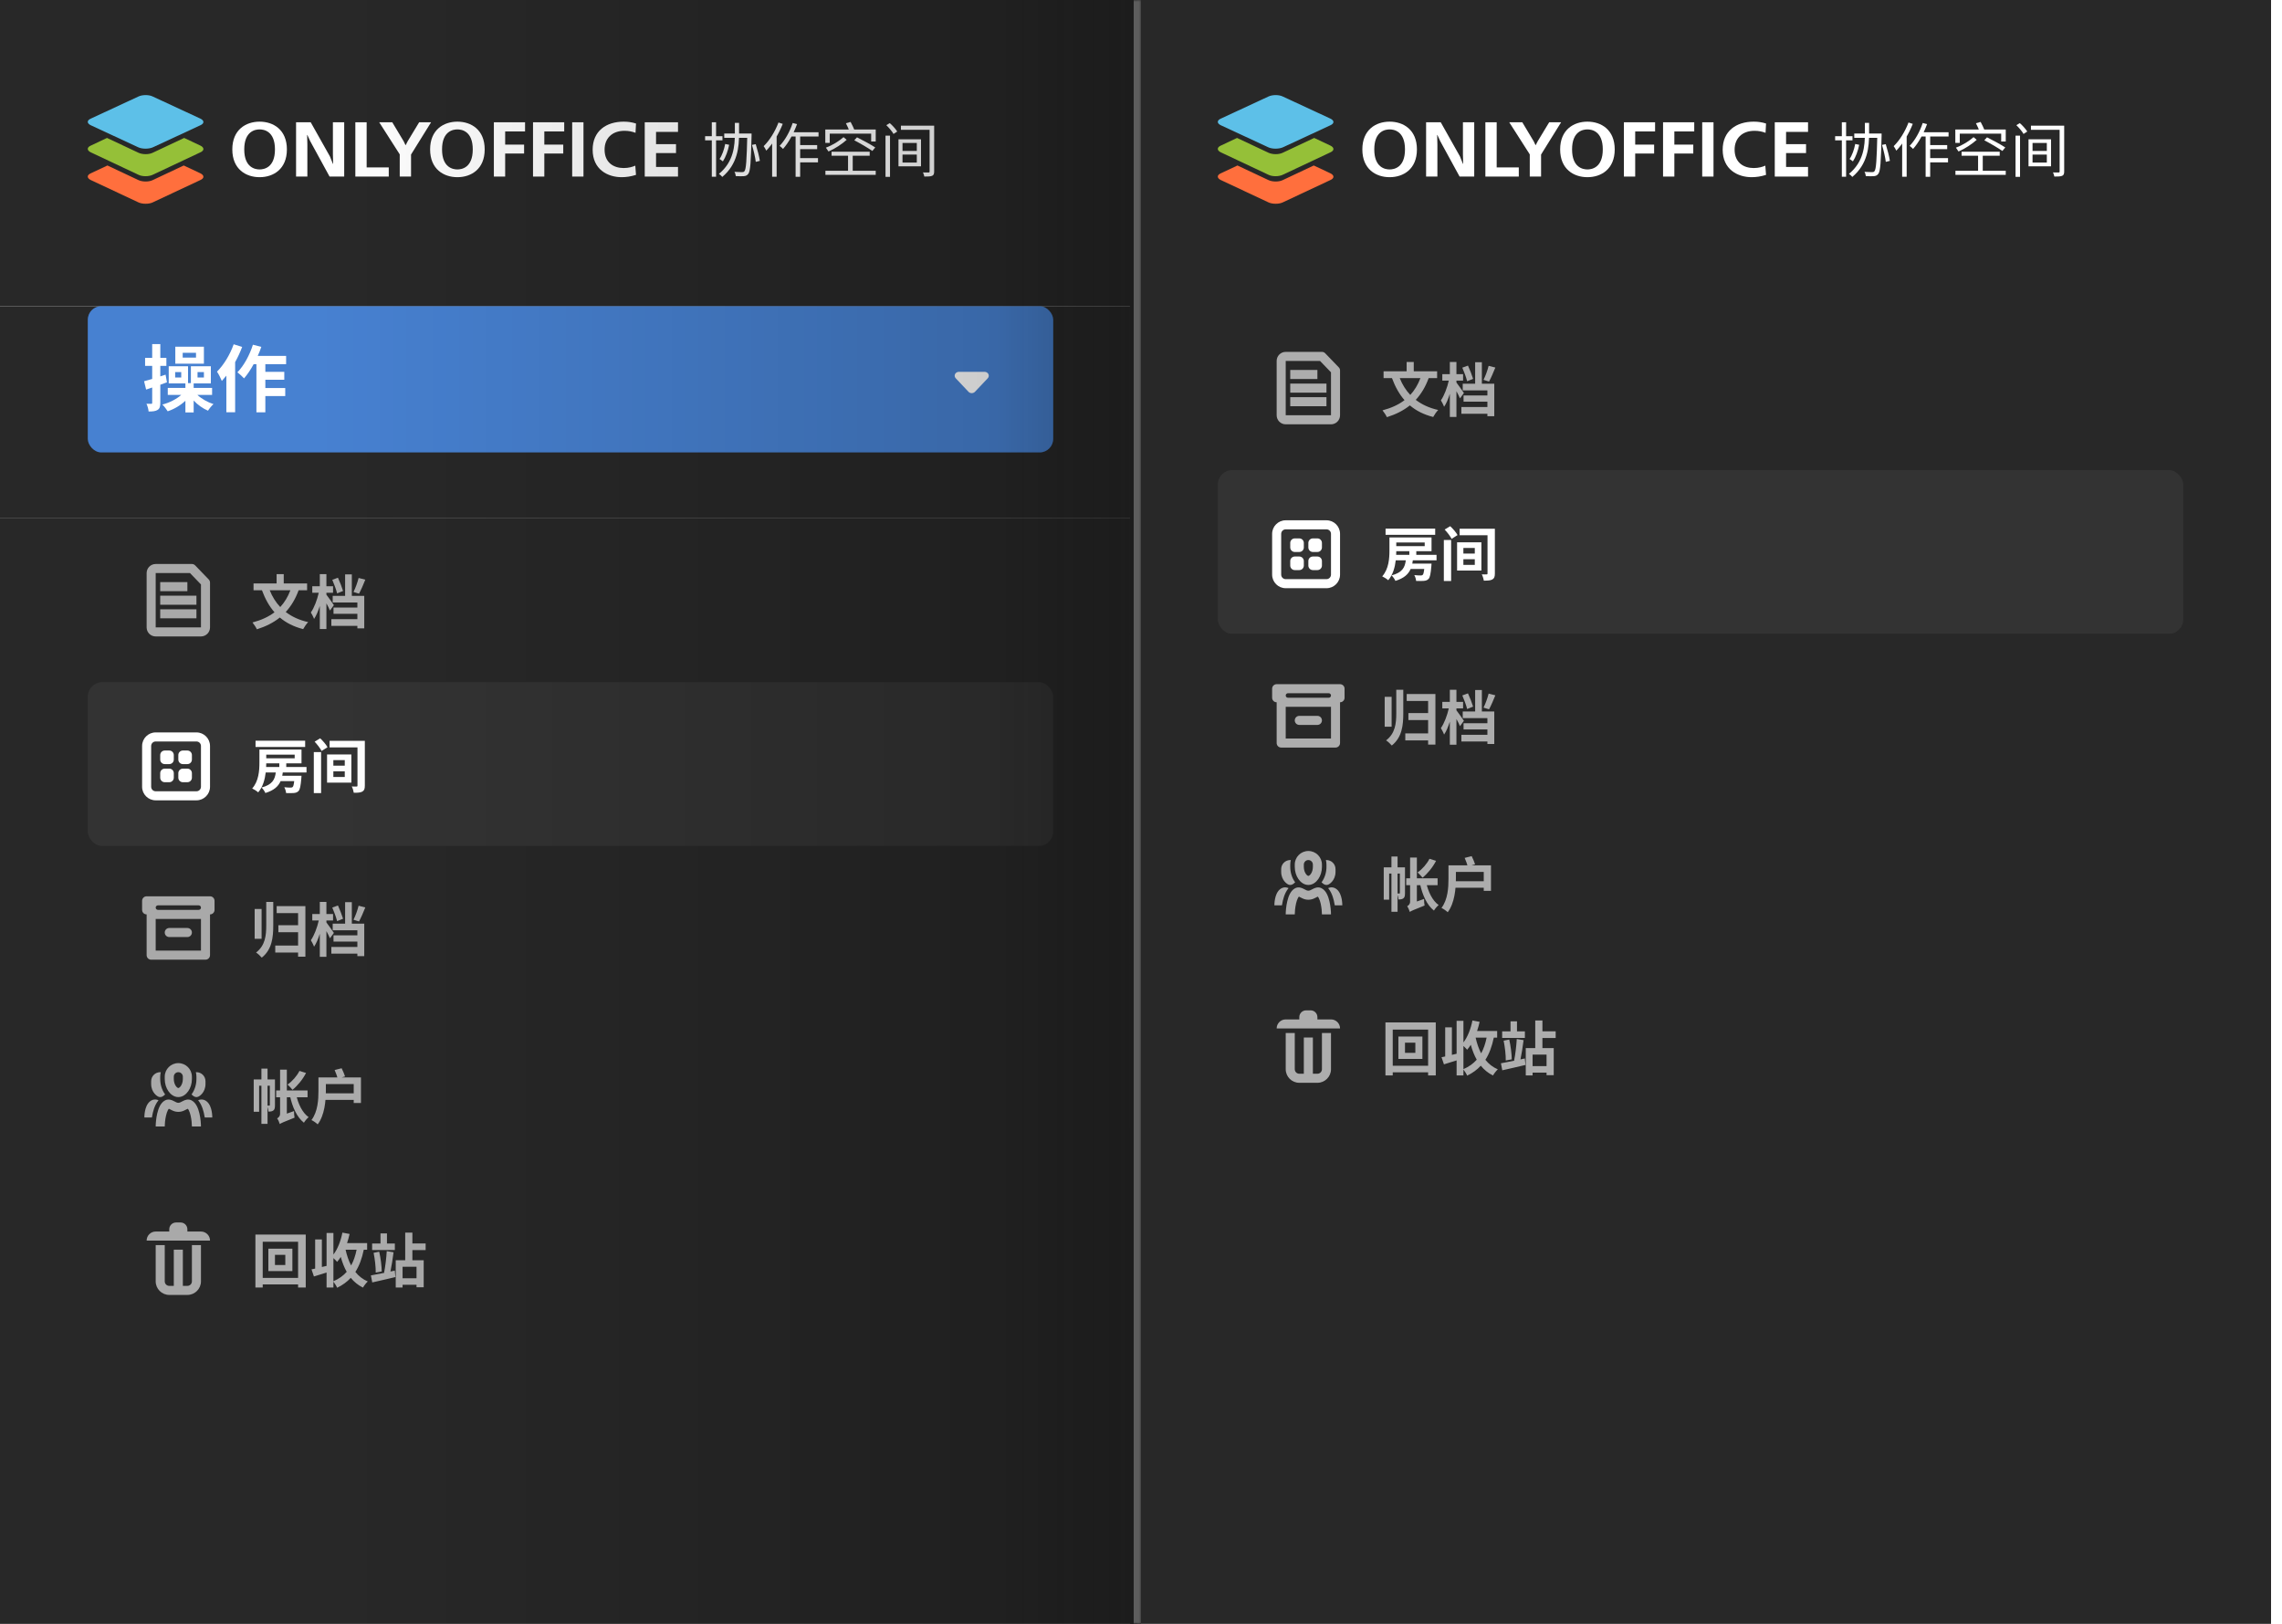<svg width="624" height="444" viewBox="0 0 624 444" fill="none" xmlns="http://www.w3.org/2000/svg">
<g clip-path="url(#clip0_182_15865)">
<rect width="624" height="444" fill="white"/>
<rect width="312" height="83.71" fill="#282828"/>
<path fill-rule="evenodd" clip-rule="evenodd" d="M37.878 55.346L24.833 49.229C23.722 48.695 23.722 47.87 24.833 47.385L29.375 45.249L37.829 49.229C38.941 49.763 40.728 49.763 41.791 49.229L50.246 45.249L54.787 47.385C55.898 47.919 55.898 48.744 54.787 49.229L41.743 55.346C40.728 55.831 38.941 55.831 37.878 55.346Z" fill="#FF6F3D"/>
<path fill-rule="evenodd" clip-rule="evenodd" d="M37.835 47.777L24.831 41.653C23.723 41.119 23.723 40.292 24.831 39.806L29.262 37.717L37.835 41.751C38.943 42.285 40.725 42.285 41.785 41.751L50.358 37.717L54.79 39.806C55.897 40.341 55.897 41.167 54.79 41.653L41.785 47.777C40.677 48.312 38.895 48.312 37.835 47.777Z" fill="#95C038"/>
<path fill-rule="evenodd" clip-rule="evenodd" d="M37.835 40.286L24.831 34.251C23.723 33.724 23.723 32.91 24.831 32.431L37.835 26.395C38.943 25.868 40.725 25.868 41.785 26.395L54.79 32.431C55.897 32.958 55.897 33.772 54.79 34.251L41.785 40.286C40.677 40.766 38.895 40.766 37.835 40.286Z" fill="#5DC0E8"/>
<path d="M70.987 33.263C67.224 33.263 63.525 35.468 63.525 40.855C63.525 46.242 67.224 48.447 70.987 48.447C74.751 48.447 78.449 46.242 78.449 40.855C78.449 35.468 74.751 33.263 70.987 33.263ZM70.987 35.383C72.14 35.383 75.186 35.829 75.186 40.855C75.186 45.881 72.14 46.327 70.987 46.327C69.834 46.327 66.788 45.881 66.788 40.855C66.788 35.829 69.834 35.383 70.987 35.383Z" fill="white"/>
<path d="M80.958 33.432V48.278H84.047V39.54L83.982 36.91H84.047L84.809 38.565L90.117 48.278H94.12V33.432H91.031V42.17L91.096 44.8H91.031L90.226 42.785L84.961 33.432H80.958Z" fill="white"/>
<path d="M97.168 33.432V48.278H106.304V45.775H100.257V33.432H97.168Z" fill="white"/>
<path d="M103.694 33.432L109.307 42.212V48.278H112.396V42.255L117.878 33.432H114.615L111.46 38.649L110.938 39.667H110.873L110.394 38.649L107.262 33.432H103.694Z" fill="white"/>
<path d="M125.075 33.263C121.311 33.263 117.613 35.468 117.613 40.855C117.613 46.242 121.311 48.447 125.075 48.447C128.838 48.447 132.536 46.242 132.536 40.855C132.536 35.468 128.838 33.263 125.075 33.263ZM125.075 35.383C126.228 35.383 129.273 35.829 129.273 40.855C129.273 45.881 126.228 46.327 125.075 46.327C123.922 46.327 120.876 45.881 120.876 40.855C120.876 35.829 123.922 35.383 125.075 35.383Z" fill="white"/>
<path d="M135.046 33.432V48.278H138.135V41.979H143.313V39.54H138.135V35.935H143.574V33.432H135.046Z" fill="white"/>
<path d="M145.753 33.432V48.278H148.842V41.979H154.02V39.54H148.842V35.935H154.281V33.432H145.753Z" fill="white"/>
<path d="M156.46 48.278H159.549V33.432H156.46V48.278Z" fill="white"/>
<path d="M173.716 45.288C172.955 45.627 171.889 45.945 170.54 45.945C167.799 45.945 165.319 44.482 165.319 40.897C165.319 37.865 167.342 35.765 170.758 35.765C171.911 35.765 172.89 35.977 173.782 36.316L173.912 33.771C172.759 33.411 171.737 33.263 170.54 33.263C165.754 33.263 162.056 35.829 162.056 40.94C162.056 46.348 166.189 48.447 169.975 48.447C171.193 48.447 172.563 48.257 173.912 47.811L173.716 45.288Z" fill="white"/>
<path d="M176.302 33.432V48.278H185.396V45.648H179.392V41.852H184.852V39.413H179.392V36.062H185.396V33.432H176.302Z" fill="white"/>
<path d="M192.807 37.241H197.555V38.376H192.807V37.241ZM194.638 33.433H195.805V48.326H194.638V33.433ZM198.041 36.512H204.815V37.695H198.041V36.512ZM204.345 36.512H205.512C205.512 36.512 205.512 36.966 205.512 37.128C205.333 44.372 205.188 46.786 204.62 47.516C204.296 47.969 203.956 48.099 203.437 48.164C202.935 48.212 202.06 48.196 201.201 48.148C201.169 47.807 201.039 47.305 200.828 46.981C201.752 47.045 202.611 47.062 202.951 47.062C203.243 47.062 203.405 47.013 203.567 46.802C204.021 46.284 204.183 43.772 204.345 36.804V36.512ZM198.3 39.364L199.386 39.591C199.046 41.293 198.414 42.994 197.668 44.129C197.474 43.95 197.02 43.642 196.745 43.48C197.474 42.443 197.992 40.92 198.3 39.364ZM205.625 39.623L206.646 39.413C207.116 40.904 207.618 42.848 207.78 43.983L206.662 44.258C206.533 43.108 206.079 41.13 205.625 39.623ZM200.942 33.595H202.092V36.496C202.092 40.093 201.752 44.825 197.506 48.374C197.312 48.099 196.874 47.726 196.583 47.548C200.65 44.21 200.942 39.818 200.942 36.496V33.595Z" fill="white"/>
<path d="M216.142 36.155H223.824V37.322H215.575L216.142 36.155ZM218.168 39.672H223.451V40.79H218.168V39.672ZM218.152 43.237H223.678V44.388H218.152V43.237ZM217.552 36.528H218.8V48.342H217.552V36.528ZM216.758 33.627L217.941 33.935C217.018 36.512 215.608 39.056 214.117 40.725C213.939 40.515 213.452 40.077 213.177 39.883C214.652 38.376 215.964 36.01 216.758 33.627ZM212.869 33.498L214.036 33.87C212.966 36.609 211.297 39.38 209.531 41.195C209.417 40.904 209.045 40.255 208.818 39.964C210.438 38.392 211.945 35.961 212.869 33.498ZM211.135 37.679L212.334 36.463L212.367 36.48V48.326H211.135V37.679Z" fill="white"/>
<path d="M231.894 42.2H233.174V47.24H231.894V42.2ZM225.671 35.41H239.462V38.684H238.214V36.544H226.887V39.072H225.671V35.41ZM227.389 41.487H237.809V42.589H227.389V41.487ZM225.704 46.689H239.462V47.807H225.704V46.689ZM233.596 38.359L234.341 37.549C235.962 38.343 238.182 39.559 239.333 40.32L238.538 41.276C237.436 40.498 235.233 39.202 233.596 38.359ZM230.663 37.501L231.521 38.23C230.225 39.38 228.426 40.612 226.546 41.422L225.833 40.369C227.746 39.672 229.415 38.57 230.663 37.501ZM231.311 33.692L232.591 33.336C232.98 34.065 233.466 35.053 233.693 35.669L232.364 36.107C232.153 35.491 231.716 34.454 231.311 33.692Z" fill="white"/>
<path d="M242.136 37.095H243.368V48.358H242.136V37.095ZM242.363 34.227L243.303 33.66C244.064 34.324 244.94 35.297 245.345 35.961L244.324 36.625C243.967 35.961 243.108 34.956 242.363 34.227ZM246.349 34.357H254.89V35.491H246.349V34.357ZM254.193 34.357H255.441V46.867C255.441 47.548 255.311 47.872 254.89 48.066C254.452 48.261 253.755 48.277 252.751 48.277C252.702 47.969 252.54 47.467 252.378 47.143C253.059 47.175 253.723 47.159 253.917 47.159C254.144 47.159 254.193 47.078 254.193 46.867V34.357ZM246.787 42.265V44.453H250.693V42.265H246.787ZM246.787 39.089V41.26H250.693V39.089H246.787ZM245.685 38.084H251.843V45.474H245.685V38.084Z" fill="white"/>
<rect width="312" height="58" transform="translate(0 83.71)" fill="#282828"/>
<rect x="24" y="83.71" width="264" height="40" rx="3.714" fill="#4781D1"/>
<path d="M53.597 97.776V96.456H49.957V97.776H53.597ZM55.757 94.796V99.436H47.937V94.796H55.757ZM45.657 104.536L43.837 105.196V110.096C43.837 111.136 43.677 111.716 43.097 112.076C42.537 112.436 41.777 112.516 40.637 112.516C40.597 111.916 40.337 110.996 40.057 110.396C40.617 110.416 41.157 110.416 41.337 110.416C41.557 110.416 41.617 110.336 41.617 110.116V105.956C41.037 106.156 40.477 106.336 39.957 106.516L39.397 104.236C40.037 104.076 40.777 103.856 41.617 103.616V100.036H39.677V97.836H41.617V94.076H43.837V97.836H45.497V100.036H43.837V102.916L45.277 102.436L45.657 104.536ZM49.557 103.216V101.736H47.897V103.216H49.557ZM54.017 101.736V103.216H55.757V101.736H54.017ZM57.997 107.976H53.977C55.097 109.036 56.757 109.976 58.377 110.496C57.897 110.896 57.217 111.736 56.877 112.296C55.477 111.696 54.057 110.696 52.957 109.516V112.776H50.697V109.576C49.337 110.856 47.637 111.856 45.857 112.456C45.517 111.916 44.877 111.056 44.397 110.616C46.337 110.116 48.257 109.136 49.557 107.976H45.877V106.056H50.697V104.836H46.137V100.136H51.417V104.756H52.197V100.136H57.657V104.836H52.957V106.056H57.997V107.976ZM63.897 94.136L66.217 94.856C65.697 96.256 65.037 97.676 64.297 99.016V112.716H61.897V102.716C61.477 103.216 61.057 103.716 60.657 104.156C60.437 103.576 59.757 102.216 59.337 101.616C61.157 99.816 62.897 96.976 63.897 94.136ZM78.237 99.576H72.557V101.676H77.737V103.836H72.557V106.096H77.997V108.296H72.557V112.736H70.117V99.576H69.357C68.557 101.056 67.637 102.416 66.737 103.456C66.357 103.016 65.417 102.176 64.917 101.796C66.677 99.996 68.257 97.116 69.157 94.256L71.457 94.836C71.177 95.676 70.857 96.496 70.477 97.316H78.237V99.576Z" fill="white"/>
<path d="M266.594 107.128C266.13 107.618 265.298 107.618 264.834 107.128L261.334 103.426C260.681 102.736 261.217 101.662 262.214 101.662L269.215 101.662C270.212 101.662 270.747 102.736 270.095 103.426L266.594 107.128Z" fill="white"/>
<rect width="312" height="312.433" transform="translate(0 141.71)" fill="#282828"/>
<g clip-path="url(#clip1_182_15865)">
<rect width="312" height="44.809" transform="translate(0 141.71)" fill="#282828"/>
<g clip-path="url(#clip2_182_15865)">
<path fill-rule="evenodd" clip-rule="evenodd" d="M42.571 154.21C41.203 154.21 40.095 155.319 40.095 156.686V171.543C40.095 172.911 41.203 174.019 42.571 174.019H54.952C56.319 174.019 57.428 172.911 57.428 171.543V159.3C57.428 158.979 57.304 158.671 57.081 158.441L53.367 154.589C53.134 154.347 52.812 154.21 52.476 154.21H42.571ZM42.571 156.686L51.95 156.686L54.952 159.8V171.543H42.571V156.686ZM43.809 161.639H51.238V159.162H43.809V161.639ZM43.809 165.353H53.714V162.877H43.809V165.353ZM43.809 169.067H53.714V166.591H43.809V169.067Z" fill="#A9A9A9"/>
</g>
<path d="M79.403 161.392H73.754C74.446 163.13 75.396 164.676 76.635 165.979C77.794 164.724 78.711 163.211 79.403 161.392ZM83.974 161.392H81.657C80.788 163.774 79.613 165.722 78.132 167.331C79.79 168.603 81.818 169.552 84.264 170.1C83.797 170.566 83.186 171.468 82.896 172.015C80.305 171.355 78.212 170.277 76.522 168.844C74.768 170.245 72.692 171.291 70.245 172.063C70.02 171.564 69.424 170.663 69.038 170.196C71.42 169.569 73.432 168.651 75.058 167.412C73.609 165.754 72.499 163.742 71.629 161.392H69.328V159.525H75.637V156.982H77.585V159.525H83.974V161.392ZM98.058 158.028L99.893 158.495C99.345 159.863 98.702 161.36 98.17 162.326L96.657 161.859C97.172 160.861 97.768 159.235 98.058 158.028ZM93.809 161.585L92.183 162.245C91.942 161.247 91.362 159.686 90.863 158.527L92.408 157.964C92.939 159.123 93.519 160.604 93.809 161.585ZM91.298 165.464L90.219 166.929C90.026 166.414 89.64 165.674 89.254 164.965V171.999H87.451V165.69C87 167.074 86.485 168.361 85.874 169.231C85.697 168.683 85.278 167.927 85.004 167.46C85.906 166.189 86.743 163.967 87.161 162.068H85.391V160.298H87.451V156.982H89.254V160.298H91.072V162.068H89.254V162.599C89.737 163.195 91.008 165.03 91.298 165.464ZM96.207 157.046V162.921H99.603V171.806H97.72V171.13H90.606V169.295H97.72V167.83H91.201V166.124H97.72V164.74H90.976V162.921H94.372V157.046H96.207Z" fill="#ADADAD"/>
</g>
<g clip-path="url(#clip3_182_15865)">
<rect width="312" height="44.809" transform="translate(0 186.52)" fill="#282828"/>
<rect x="24" y="186.52" width="264" height="44.809" rx="4" fill="#333333"/>
<g clip-path="url(#clip4_182_15865)">
<path fill-rule="evenodd" clip-rule="evenodd" d="M38.857 203.972C38.857 201.921 40.52 200.258 42.571 200.258H53.714C55.765 200.258 57.428 201.921 57.428 203.972V215.115C57.428 217.166 55.765 218.829 53.714 218.829H42.571C40.52 218.829 38.857 217.166 38.857 215.115V203.972ZM42.571 202.734C41.887 202.734 41.333 203.288 41.333 203.972V215.115C41.333 215.798 41.887 216.353 42.571 216.353H53.714C54.398 216.353 54.952 215.798 54.952 215.115V203.972C54.952 203.288 54.398 202.734 53.714 202.734H42.571ZM43.809 206.448C43.809 205.764 44.364 205.21 45.047 205.21H46.285C46.969 205.21 47.524 205.764 47.524 206.448V207.686C47.524 208.37 46.969 208.924 46.285 208.924H45.047C44.364 208.924 43.809 208.37 43.809 207.686V206.448ZM45.047 210.162C44.364 210.162 43.809 210.717 43.809 211.4V212.639C43.809 213.322 44.364 213.877 45.047 213.877H46.285C46.969 213.877 47.524 213.322 47.524 212.639V211.4C47.524 210.717 46.969 210.162 46.285 210.162H45.047ZM48.762 206.448C48.762 205.764 49.316 205.21 50 205.21H51.238C51.922 205.21 52.476 205.764 52.476 206.448V207.686C52.476 208.37 51.922 208.924 51.238 208.924H50C49.316 208.924 48.762 208.37 48.762 207.686V206.448ZM50 210.162C49.316 210.162 48.762 210.717 48.762 211.4V212.639C48.762 213.322 49.316 213.877 50 213.877H51.238C51.922 213.877 52.476 213.322 52.476 212.639V211.4C52.476 210.717 51.922 210.162 51.238 210.162H50Z" fill="white"/>
</g>
<path d="M83.443 202.532V204.238H69.875V202.532H83.443ZM76.377 208.713H72.804C72.804 209.035 72.788 209.373 72.772 209.711H76.377V208.713ZM80.578 206.331H72.804V207.328H80.578V206.331ZM83.814 211.207H77.327C77.295 211.513 77.247 211.819 77.182 212.109H82.445C82.445 212.109 82.429 212.559 82.397 212.785C82.22 214.893 82.027 215.891 81.624 216.293C81.27 216.664 80.852 216.776 80.353 216.825C79.902 216.857 79.082 216.873 78.228 216.841C78.196 216.358 78.003 215.698 77.73 215.247C78.454 215.328 79.162 215.344 79.468 215.344C79.725 215.344 79.886 215.312 80.031 215.183C80.208 215.022 80.337 214.555 80.45 213.573H76.732C76.104 215.006 74.929 216.1 72.563 216.825C72.386 216.374 71.903 215.682 71.517 215.328C74.478 214.539 75.154 213.155 75.412 211.207H72.659C72.434 213.139 71.871 215.183 70.599 216.648C70.245 216.31 69.424 215.795 68.958 215.585C70.76 213.573 70.937 210.66 70.937 208.519V204.946H82.445V208.713H78.277V209.711H83.814V211.207ZM85.809 205.638H87.805V216.857H85.809V205.638ZM86.035 202.79L87.548 201.872C88.304 202.564 89.173 203.578 89.559 204.303L87.934 205.333C87.596 204.641 86.759 203.562 86.035 202.79ZM90.123 202.564H98.83V204.351H90.123V202.564ZM97.752 202.564H99.764V214.797C99.764 215.698 99.603 216.133 99.072 216.438C98.525 216.744 97.752 216.76 96.738 216.76C96.674 216.277 96.432 215.505 96.191 215.038C96.706 215.07 97.301 215.054 97.494 215.054C97.704 215.054 97.752 214.974 97.752 214.781V202.564ZM91.153 210.902V212.447H94.275V210.902H91.153ZM91.153 207.827V209.356H94.275V207.827H91.153ZM89.431 206.282H96.078V213.992H89.431V206.282Z" fill="white"/>
</g>
<g clip-path="url(#clip5_182_15865)">
<rect width="312" height="44.809" transform="translate(0 231.329)" fill="#282828"/>
<g clip-path="url(#clip6_182_15865)">
<path fill-rule="evenodd" clip-rule="evenodd" d="M40.095 250.019C39.411 250.019 38.857 249.465 38.857 248.781V246.305C38.857 245.621 39.411 245.067 40.095 245.067H57.428C58.112 245.067 58.666 245.621 58.666 246.305V248.781C58.666 249.465 58.112 250.019 57.428 250.019V261.162C57.428 261.846 56.874 262.4 56.19 262.4H41.333C40.649 262.4 40.095 261.846 40.095 261.162V250.019ZM42.571 251.257V259.924H54.952V251.257H42.571ZM45.047 254.972C45.047 254.288 45.602 253.734 46.285 253.734H51.238C51.922 253.734 52.476 254.288 52.476 254.972C52.476 255.656 51.922 256.21 51.238 256.21H46.285C45.602 256.21 45.047 255.656 45.047 254.972ZM43.19 247.543C42.848 247.543 42.571 247.82 42.571 248.162C42.571 248.504 42.848 248.781 43.19 248.781H54.333C54.675 248.781 54.952 248.504 54.952 248.162C54.952 247.82 54.675 247.543 54.333 247.543H43.19Z" fill="#A9A9A9"/>
</g>
<path d="M69.634 248.533H71.533V256.693H69.634V248.533ZM72.804 246.601H74.72V253.007C74.72 256.323 74.382 259.606 71.581 261.843C71.227 261.425 70.503 260.733 70.02 260.443C72.515 258.528 72.804 255.824 72.804 253.007V246.601ZM76.12 252.975H82.478V254.89H76.12V252.975ZM75.267 258.528H82.703V260.443H75.267V258.528ZM75.653 247.76H83.508V261.586H81.512V249.659H75.653V247.76ZM98.058 247.647L99.893 248.114C99.345 249.482 98.702 250.979 98.17 251.945L96.657 251.478C97.172 250.48 97.768 248.854 98.058 247.647ZM93.809 251.204L92.183 251.864C91.942 250.866 91.362 249.305 90.863 248.146L92.408 247.583C92.939 248.742 93.519 250.223 93.809 251.204ZM91.298 255.083L90.219 256.548C90.026 256.033 89.64 255.293 89.254 254.584V261.618H87.451V255.309C87 256.693 86.485 257.98 85.874 258.85C85.697 258.302 85.278 257.546 85.004 257.079C85.906 255.808 86.743 253.586 87.161 251.687H85.391V249.917H87.451V246.601H89.254V249.917H91.072V251.687H89.254V252.218C89.737 252.814 91.008 254.649 91.298 255.083ZM96.207 246.665V252.54H99.603V261.425H97.72V260.749H90.606V258.914H97.72V257.449H91.201V255.743H97.72V254.359H90.976V252.54H94.372V246.665H96.207Z" fill="#ADADAD"/>
</g>
<rect width="312" height="0.805" transform="translate(0 276.139)" fill="#282828"/>
<g clip-path="url(#clip7_182_15865)">
<rect width="312" height="44.809" transform="translate(0 276.943)" fill="#282828"/>
<g clip-path="url(#clip8_182_15865)">
<path fill-rule="evenodd" clip-rule="evenodd" d="M48.762 293.157C48.079 293.157 47.524 293.712 47.524 294.395V295.014C47.524 295.807 47.764 296.487 48.078 296.941C48.414 297.426 48.702 297.49 48.762 297.49C48.822 297.49 49.11 297.426 49.447 296.94C49.761 296.487 50 295.807 50.001 295.015V295.015V295.015L50 294.395C50 293.711 49.446 293.157 48.762 293.157ZM45.048 294.395C45.048 292.344 46.711 290.681 48.763 290.681C50.813 290.681 52.476 292.344 52.477 294.395L52.477 295.014V295.015C52.477 296.285 52.097 297.462 51.482 298.35C50.89 299.206 49.94 299.966 48.762 299.966C47.584 299.966 46.634 299.205 46.042 298.35C45.427 297.462 45.048 296.285 45.048 295.014V294.395ZM50.161 300.978C50.524 300.796 51.435 300.385 52.362 300.856C53.078 301.219 53.539 301.871 53.841 302.462C54.154 303.075 54.374 303.777 54.531 304.448C54.845 305.79 54.952 307.208 54.952 308.014H52.476C52.476 307.366 52.384 306.141 52.12 305.012C51.988 304.448 51.824 303.957 51.636 303.589C51.522 303.365 51.422 303.231 51.349 303.155C51.325 303.165 51.298 303.178 51.269 303.192L50.423 303.615C49.377 304.138 48.146 304.138 47.101 303.615L46.255 303.192C46.225 303.178 46.199 303.165 46.175 303.155C46.102 303.231 46.002 303.365 45.887 303.589C45.7 303.957 45.536 304.448 45.404 305.012C45.14 306.141 45.047 307.366 45.047 308.014H42.571C42.571 307.208 42.679 305.79 42.993 304.448C43.15 303.777 43.37 303.075 43.682 302.462C43.984 301.871 44.446 301.219 45.161 300.856C46.088 300.385 46.999 300.796 47.362 300.978L48.208 301.401C48.557 301.575 48.967 301.575 49.316 301.401L50.161 300.978ZM43.81 294.395C43.81 293.969 43.864 293.556 43.965 293.162C43.913 293.159 43.861 293.157 43.809 293.157C42.442 293.157 41.333 294.265 41.333 295.633L41.333 296.376V296.376C41.333 297.566 41.767 298.428 42.239 298.995C42.469 299.271 42.702 299.469 42.884 299.603C42.975 299.67 43.056 299.722 43.119 299.76C43.151 299.779 43.179 299.795 43.202 299.807C43.213 299.814 43.223 299.819 43.233 299.824L43.245 299.83L43.251 299.833L43.253 299.835L43.255 299.835C43.255 299.835 43.256 299.836 43.809 298.728L43.256 299.836C43.604 300.01 44.015 300.01 44.363 299.836L43.809 298.728C44.363 299.836 44.364 299.835 44.364 299.835L44.366 299.834L44.368 299.833L44.374 299.83L44.386 299.824C44.395 299.819 44.406 299.814 44.417 299.807C44.44 299.795 44.468 299.779 44.5 299.76C44.563 299.722 44.644 299.67 44.735 299.603C44.858 299.513 45.004 299.393 45.157 299.239C45.111 299.178 45.066 299.116 45.023 299.055C44.258 297.949 43.81 296.524 43.81 295.015V294.395ZM52.5 299.055C52.457 299.117 52.413 299.178 52.367 299.24C52.519 299.393 52.665 299.513 52.788 299.603C52.88 299.67 52.96 299.722 53.024 299.76C53.056 299.779 53.083 299.795 53.106 299.807C53.118 299.814 53.128 299.819 53.137 299.824L53.15 299.83L53.155 299.833L53.158 299.835L53.159 299.835C53.16 299.836 53.16 299.836 53.714 298.729L53.16 299.836C53.509 300.01 53.919 300.01 54.268 299.836L53.714 298.729C54.268 299.836 54.268 299.836 54.269 299.835L54.27 299.835L54.273 299.833L54.279 299.83L54.291 299.824C54.296 299.822 54.301 299.819 54.306 299.816C54.311 299.813 54.316 299.81 54.322 299.807C54.345 299.795 54.373 299.779 54.404 299.76C54.468 299.722 54.548 299.67 54.64 299.603C54.822 299.469 55.054 299.271 55.284 298.995C55.756 298.428 56.19 297.566 56.19 296.376V295.633C56.19 294.266 55.081 293.157 53.714 293.157C53.662 293.157 53.611 293.159 53.56 293.162C53.661 293.556 53.714 293.969 53.715 294.394L53.715 295.014V295.015C53.715 296.525 53.265 297.95 52.5 299.055ZM55.73 304.233C55.836 304.67 55.92 305.111 55.986 305.538H58.047C58.047 304.899 57.964 303.972 57.706 303.111C57.474 302.336 56.971 301.183 55.83 300.746C55.16 300.49 54.541 300.675 54.175 300.833C54.504 301.224 54.752 301.637 54.941 302.009C55.309 302.734 55.558 303.519 55.73 304.233ZM42.582 302.009C42.771 301.637 43.019 301.224 43.348 300.833C42.982 300.675 42.363 300.49 41.694 300.746C40.552 301.183 40.05 302.336 39.818 303.111C39.559 303.972 39.476 304.899 39.476 305.538H41.538C41.603 305.111 41.688 304.67 41.793 304.233C41.965 303.519 42.214 302.734 42.582 302.009ZM43.809 295.633L43.809 295.633V296.376L43.809 296.401L43.809 296.376V296.376V296.376L43.809 295.633L43.809 295.633ZM53.714 295.633L53.714 295.633V296.376L53.714 296.401L53.714 296.376V296.376V296.376L53.714 295.633L53.714 295.633Z" fill="#A9A9A9"/>
</g>
<path d="M75.523 298.154H84.102V300.021H75.523V298.154ZM80.963 299.249C81.527 301.824 82.669 304.238 84.392 305.462C83.973 305.8 83.378 306.492 83.104 306.975C81.156 305.429 79.965 302.742 79.289 299.635L80.963 299.249ZM76.505 307.345C76.392 306.91 76.054 306.138 75.781 305.784C76.119 305.606 76.585 305.236 76.585 304.528V292.473H78.436V305.784C78.436 305.784 76.505 306.685 76.505 307.345ZM71.483 292.183H73.157V307.296H71.483V292.183ZM69.375 295.145H74.461V296.851H70.856V303.981H69.375V295.145ZM73.785 295.145H75.185V302.194C75.185 302.822 75.137 303.321 74.767 303.611C74.412 303.884 73.994 303.933 73.398 303.933C73.382 303.466 73.222 302.742 73.012 302.307C73.318 302.323 73.559 302.323 73.656 302.307C73.753 302.307 73.785 302.275 73.785 302.146V295.145ZM81.881 292.811L83.683 293.374C82.798 295.112 81.35 296.883 79.981 297.977C79.708 297.623 79.016 296.883 78.629 296.545C79.901 295.66 81.156 294.243 81.881 292.811ZM76.505 307.345L76.247 305.639L76.923 305.027L80.4 303.788C80.384 304.335 80.464 305.156 80.545 305.59C77.422 306.83 76.843 307.087 76.505 307.345ZM87.079 294.597H89.108V298.267C89.108 300.939 88.769 304.93 86.87 307.425C86.516 307.071 85.647 306.46 85.164 306.25C86.918 303.949 87.079 300.617 87.079 298.267V294.597ZM91.506 292.569L93.421 292.086C93.775 292.795 94.161 293.712 94.355 294.324L92.359 294.903C92.198 294.275 91.811 293.294 91.506 292.569ZM88.351 294.597H98.7V301.583H96.721V296.4H88.351V294.597ZM88.383 298.943H97.718V300.73H88.383V298.943Z" fill="#ADADAD"/>
</g>
<g clip-path="url(#clip9_182_15865)">
<rect width="312" height="44.809" transform="translate(0 321.753)" fill="#282828"/>
<g clip-path="url(#clip10_182_15865)">
<path fill-rule="evenodd" clip-rule="evenodd" d="M48.142 334.253H49.38C50.406 334.253 51.237 335.084 51.237 336.11V336.729H51.239H54.953C56.321 336.729 57.429 337.838 57.429 339.205H54.953L54.953 339.205H51.239H49.38H48.142H46.286H42.572V339.205H40.096C40.096 337.838 41.204 336.729 42.572 336.729H46.285V336.11C46.285 335.084 47.116 334.253 48.142 334.253ZM42.572 340.443V350.348C42.572 352.4 44.235 354.062 46.286 354.062H51.239C53.29 354.062 54.953 352.4 54.953 350.348V340.443H52.477V350.348C52.477 351.032 51.922 351.586 51.239 351.586H46.286C45.602 351.586 45.048 351.032 45.048 350.348V340.443H42.572ZM47.524 341.681V351.586H50.001V341.681H47.524Z" fill="#A9A9A9"/>
</g>
<path d="M78.018 345.877V343.093H75.185V345.877H78.018ZM73.382 341.419H79.949V347.535H73.382V341.419ZM71.837 349.402H81.51V339.52H71.837V349.402ZM69.841 337.556H83.603V352.042H81.51V351.189H71.837V352.042H69.841V337.556ZM91.168 343.994V350.319C92.665 349.676 93.856 348.823 94.805 347.744C94.129 346.553 93.598 345.185 93.18 343.672C92.858 344.171 92.536 344.622 92.182 345.024C91.989 344.783 91.554 344.348 91.168 343.994ZM97.509 341.709H94.499C94.853 343.27 95.336 344.734 96.012 346.006C96.688 344.783 97.171 343.366 97.509 341.709ZM100.39 341.709H99.473C98.974 344.107 98.234 346.119 97.171 347.776C98.073 348.903 99.183 349.788 100.567 350.384C100.133 350.77 99.537 351.543 99.248 352.058C97.912 351.398 96.817 350.497 95.916 349.386C94.918 350.48 93.678 351.382 92.182 352.106C92.037 351.688 91.522 350.883 91.168 350.432V352.042H89.301V347.937C88.077 348.324 86.87 348.71 85.84 349.016L85.18 347.068C85.486 347.004 85.808 346.939 86.178 346.859V338.892H88.013V346.424L89.301 346.119V337.121H91.168V343.028C92.343 341.499 93.18 339.294 93.63 337.025L95.594 337.395C95.401 338.248 95.175 339.085 94.902 339.89H100.39V341.709ZM107.971 340.002V341.789H101.758V340.002H104.044V337.25H105.814V340.002H107.971ZM104.382 347.648L102.74 347.953C102.772 346.505 102.515 344.268 102.161 342.545L103.69 342.24C104.092 343.978 104.366 346.151 104.382 347.648ZM106.764 347.664L107.955 347.406L108.132 349.177C105.959 349.708 103.577 350.239 101.791 350.641L101.42 348.726C102.434 348.549 103.754 348.291 105.171 348.002L105.026 347.97C105.348 346.424 105.653 343.93 105.75 342.095L107.617 342.401C107.392 344.187 107.07 346.199 106.764 347.664ZM113.894 349.499V346.36H110.08V349.499H113.894ZM116.389 341.805H112.767V344.573H115.858V351.977H113.894V351.285H110.08V352.042H108.213V344.573H110.804V337.025H112.767V339.986H116.389V341.805Z" fill="#ADADAD"/>
</g>
<rect x="312" width="1.238" height="545" fill="#ECEEF1"/>
<g clip-path="url(#clip11_182_15865)" filter="url(#filter0_d_182_15865)">
<rect width="312" height="545" transform="translate(312)" fill="#282828"/>
<rect width="312" height="83.71" transform="translate(312)" fill="#282828"/>
<path fill-rule="evenodd" clip-rule="evenodd" d="M349.878 55.346L336.833 49.229C335.722 48.695 335.722 47.87 336.833 47.385L341.375 45.249L349.829 49.229C350.941 49.763 352.728 49.763 353.791 49.229L362.246 45.249L366.787 47.385C367.898 47.919 367.898 48.744 366.787 49.229L353.743 55.346C352.728 55.831 350.941 55.831 349.878 55.346Z" fill="#FF6F3D"/>
<path fill-rule="evenodd" clip-rule="evenodd" d="M349.835 47.777L336.831 41.653C335.723 41.119 335.723 40.292 336.831 39.806L341.262 37.717L349.835 41.751C350.943 42.285 352.725 42.285 353.785 41.751L362.358 37.717L366.79 39.806C367.897 40.341 367.897 41.167 366.79 41.653L353.785 47.777C352.677 48.312 350.895 48.312 349.835 47.777Z" fill="#95C038"/>
<path fill-rule="evenodd" clip-rule="evenodd" d="M349.835 40.286L336.831 34.251C335.723 33.724 335.723 32.91 336.831 32.431L349.835 26.395C350.943 25.868 352.725 25.868 353.785 26.395L366.79 32.431C367.897 32.958 367.897 33.772 366.79 34.251L353.785 40.286C352.677 40.766 350.895 40.766 349.835 40.286Z" fill="#5DC0E8"/>
<path d="M382.987 33.263C379.224 33.263 375.525 35.468 375.525 40.855C375.525 46.242 379.224 48.447 382.987 48.447C386.75 48.447 390.449 46.242 390.449 40.855C390.449 35.468 386.75 33.263 382.987 33.263ZM382.987 35.383C384.14 35.383 387.186 35.829 387.186 40.855C387.186 45.881 384.14 46.327 382.987 46.327C381.834 46.327 378.789 45.881 378.789 40.855C378.789 35.829 381.834 35.383 382.987 35.383Z" fill="white"/>
<path d="M392.958 33.432V48.278H396.047V39.54L395.982 36.91H396.047L396.809 38.565L402.117 48.278H406.12V33.432H403.031V42.17L403.096 44.8H403.031L402.226 42.785L396.961 33.432H392.958Z" fill="white"/>
<path d="M409.168 33.432V48.278H418.304V45.775H412.257V33.432H409.168Z" fill="white"/>
<path d="M415.694 33.432L421.307 42.212V48.278H424.396V42.255L429.878 33.432H426.615L423.46 38.649L422.938 39.667H422.873L422.394 38.649L419.262 33.432H415.694Z" fill="white"/>
<path d="M437.075 33.263C433.311 33.263 429.613 35.468 429.613 40.855C429.613 46.242 433.311 48.447 437.075 48.447C440.838 48.447 444.536 46.242 444.536 40.855C444.536 35.468 440.838 33.263 437.075 33.263ZM437.075 35.383C438.228 35.383 441.273 35.829 441.273 40.855C441.273 45.881 438.228 46.327 437.075 46.327C435.922 46.327 432.876 45.881 432.876 40.855C432.876 35.829 435.922 35.383 437.075 35.383Z" fill="white"/>
<path d="M447.046 33.432V48.278H450.135V41.979H455.313V39.54H450.135V35.935H455.574V33.432H447.046Z" fill="white"/>
<path d="M457.753 33.432V48.278H460.842V41.979H466.02V39.54H460.842V35.935H466.281V33.432H457.753Z" fill="white"/>
<path d="M468.46 48.278H471.549V33.432H468.46V48.278Z" fill="white"/>
<path d="M485.716 45.288C484.955 45.627 483.889 45.945 482.54 45.945C479.799 45.945 477.319 44.482 477.319 40.897C477.319 37.865 479.342 35.765 482.758 35.765C483.911 35.765 484.89 35.977 485.782 36.316L485.912 33.771C484.759 33.411 483.737 33.263 482.54 33.263C477.754 33.263 474.056 35.829 474.056 40.94C474.056 46.348 478.189 48.447 481.975 48.447C483.193 48.447 484.563 48.257 485.912 47.811L485.716 45.288Z" fill="white"/>
<path d="M488.302 33.432V48.278H497.396V45.648H491.392V41.852H496.852V39.413H491.392V36.062H497.396V33.432H488.302Z" fill="white"/>
<path d="M504.807 37.241H509.555V38.376H504.807V37.241ZM506.638 33.433H507.805V48.326H506.638V33.433ZM510.041 36.512H516.815V37.695H510.041V36.512ZM516.345 36.512H517.512C517.512 36.512 517.512 36.966 517.512 37.128C517.333 44.372 517.188 46.786 516.62 47.516C516.296 47.969 515.956 48.099 515.437 48.164C514.935 48.212 514.06 48.196 513.201 48.148C513.169 47.807 513.039 47.305 512.828 46.981C513.752 47.045 514.611 47.062 514.951 47.062C515.243 47.062 515.405 47.013 515.567 46.802C516.021 46.284 516.183 43.772 516.345 36.804V36.512ZM510.3 39.364L511.386 39.591C511.046 41.293 510.414 42.994 509.668 44.129C509.474 43.95 509.02 43.642 508.745 43.48C509.474 42.443 509.992 40.92 510.3 39.364ZM517.625 39.623L518.646 39.413C519.116 40.904 519.618 42.848 519.78 43.983L518.662 44.258C518.533 43.108 518.079 41.13 517.625 39.623ZM512.942 33.595H514.092V36.496C514.092 40.093 513.752 44.825 509.506 48.374C509.312 48.099 508.874 47.726 508.583 47.548C512.65 44.21 512.942 39.818 512.942 36.496V33.595Z" fill="white"/>
<path d="M528.142 36.155H535.824V37.322H527.575L528.142 36.155ZM530.168 39.672H535.451V40.79H530.168V39.672ZM530.152 43.237H535.678V44.388H530.152V43.237ZM529.552 36.528H530.8V48.342H529.552V36.528ZM528.758 33.627L529.941 33.935C529.018 36.512 527.608 39.056 526.117 40.725C525.939 40.515 525.452 40.077 525.177 39.883C526.652 38.376 527.964 36.01 528.758 33.627ZM524.869 33.498L526.036 33.87C524.966 36.609 523.297 39.38 521.531 41.195C521.417 40.904 521.045 40.255 520.818 39.964C522.438 38.392 523.945 35.961 524.869 33.498ZM523.135 37.679L524.334 36.463L524.367 36.48V48.326H523.135V37.679Z" fill="white"/>
<path d="M543.894 42.2H545.174V47.24H543.894V42.2ZM537.671 35.41H551.462V38.684H550.214V36.544H538.887V39.072H537.671V35.41ZM539.389 41.487H549.809V42.589H539.389V41.487ZM537.704 46.689H551.462V47.807H537.704V46.689ZM545.596 38.359L546.341 37.549C547.962 38.343 550.182 39.559 551.333 40.32L550.538 41.276C549.436 40.498 547.233 39.202 545.596 38.359ZM542.663 37.501L543.521 38.23C542.225 39.38 540.426 40.612 538.546 41.422L537.833 40.369C539.746 39.672 541.415 38.57 542.663 37.501ZM543.311 33.692L544.591 33.336C544.98 34.065 545.466 35.053 545.693 35.669L544.364 36.107C544.153 35.491 543.716 34.454 543.311 33.692Z" fill="white"/>
<path d="M554.136 37.095H555.368V48.358H554.136V37.095ZM554.363 34.227L555.303 33.66C556.064 34.324 556.94 35.297 557.345 35.961L556.324 36.625C555.967 35.961 555.108 34.956 554.363 34.227ZM558.349 34.357H566.89V35.491H558.349V34.357ZM566.193 34.357H567.441V46.867C567.441 47.548 567.311 47.872 566.89 48.066C566.452 48.261 565.755 48.277 564.751 48.277C564.702 47.969 564.54 47.467 564.378 47.143C565.059 47.175 565.723 47.159 565.917 47.159C566.144 47.159 566.193 47.078 566.193 46.867V34.357ZM558.787 42.265V44.453H562.693V42.265H558.787ZM558.787 39.089V41.26H562.693V39.089H558.787ZM557.685 38.084H563.843V45.474H557.685V38.084Z" fill="white"/>
<rect width="312" height="370.433" transform="translate(312 83.71)" fill="#282828"/>
<g clip-path="url(#clip12_182_15865)">
<rect width="312" height="44.809" transform="translate(312 83.71)" fill="#282828"/>
<g clip-path="url(#clip13_182_15865)">
<path fill-rule="evenodd" clip-rule="evenodd" d="M354.571 96.21C353.203 96.21 352.095 97.319 352.095 98.686V113.543C352.095 114.911 353.203 116.02 354.571 116.02H366.952C368.319 116.02 369.428 114.911 369.428 113.543V101.3C369.428 100.979 369.304 100.671 369.081 100.441L365.367 96.589C365.134 96.347 364.812 96.21 364.476 96.21H354.571ZM354.571 98.686L363.95 98.686L366.952 101.8V113.543H354.571V98.686ZM355.809 103.639H363.238V101.162H355.809V103.639ZM355.809 107.353H365.714V104.877H355.809V107.353ZM355.809 111.067H365.714V108.591H355.809V111.067Z" fill="#ADADAD"/>
</g>
<path d="M391.403 103.392H385.754C386.446 105.131 387.396 106.676 388.635 107.979C389.794 106.724 390.711 105.211 391.403 103.392ZM395.974 103.392H393.657C392.788 105.774 391.613 107.722 390.132 109.331C391.79 110.603 393.818 111.553 396.264 112.1C395.797 112.567 395.186 113.468 394.896 114.015C392.305 113.355 390.212 112.277 388.522 110.844C386.768 112.245 384.692 113.291 382.245 114.063C382.02 113.564 381.424 112.663 381.038 112.196C383.42 111.569 385.432 110.651 387.058 109.412C385.609 107.754 384.499 105.742 383.629 103.392H381.328V101.525H387.637V98.982H389.585V101.525H395.974V103.392ZM410.058 100.028L411.893 100.495C411.345 101.863 410.702 103.36 410.17 104.326L408.657 103.859C409.173 102.861 409.768 101.235 410.058 100.028ZM405.809 103.585L404.183 104.245C403.942 103.247 403.362 101.686 402.863 100.527L404.408 99.964C404.939 101.123 405.519 102.604 405.809 103.585ZM403.298 107.464L402.219 108.929C402.026 108.414 401.64 107.674 401.254 106.965V113.999H399.451V107.69C399 109.074 398.485 110.361 397.874 111.231C397.697 110.683 397.278 109.927 397.005 109.46C397.906 108.189 398.743 105.967 399.161 104.068H397.391V102.298H399.451V98.982H401.254V102.298H403.072V104.068H401.254V104.599C401.737 105.195 403.008 107.03 403.298 107.464ZM408.207 99.046V104.921H411.603V113.806H409.72V113.13H402.606V111.295H409.72V109.83H403.201V108.124H409.72V106.74H402.976V104.921H406.372V99.046H408.207Z" fill="#ADADAD"/>
</g>
<g clip-path="url(#clip14_182_15865)">
<rect width="312" height="44.809" transform="translate(312 128.52)" fill="#282828"/>
<rect x="336" y="128.52" width="264" height="44.809" rx="4" fill="#333333"/>
<g clip-path="url(#clip15_182_15865)">
<path fill-rule="evenodd" clip-rule="evenodd" d="M350.857 145.972C350.857 143.921 352.52 142.258 354.571 142.258H365.714C367.765 142.258 369.428 143.921 369.428 145.972V157.115C369.428 159.166 367.765 160.829 365.714 160.829H354.571C352.52 160.829 350.857 159.166 350.857 157.115V145.972ZM354.571 144.734C353.887 144.734 353.333 145.288 353.333 145.972V157.115C353.333 157.798 353.887 158.353 354.571 158.353H365.714C366.398 158.353 366.952 157.798 366.952 157.115V145.972C366.952 145.288 366.398 144.734 365.714 144.734H354.571ZM355.809 148.448C355.809 147.764 356.364 147.21 357.047 147.21H358.286C358.969 147.21 359.524 147.764 359.524 148.448V149.686C359.524 150.37 358.969 150.924 358.286 150.924H357.047C356.364 150.924 355.809 150.37 355.809 149.686V148.448ZM357.047 152.162C356.364 152.162 355.809 152.717 355.809 153.4V154.639C355.809 155.322 356.364 155.877 357.047 155.877H358.286C358.969 155.877 359.524 155.322 359.524 154.639V153.4C359.524 152.717 358.969 152.162 358.286 152.162H357.047ZM360.762 148.448C360.762 147.764 361.316 147.21 362 147.21H363.238C363.922 147.21 364.476 147.764 364.476 148.448V149.686C364.476 150.37 363.922 150.924 363.238 150.924H362C361.316 150.924 360.762 150.37 360.762 149.686V148.448ZM362 152.162C361.316 152.162 360.762 152.717 360.762 153.4V154.639C360.762 155.322 361.316 155.877 362 155.877H363.238C363.922 155.877 364.476 155.322 364.476 154.639V153.4C364.476 152.717 363.922 152.162 363.238 152.162H362Z" fill="white"/>
</g>
<path d="M395.443 144.532V146.238H381.875V144.532H395.443ZM388.377 150.713H384.804C384.804 151.035 384.788 151.373 384.772 151.711H388.377V150.713ZM392.578 148.331H384.804V149.328H392.578V148.331ZM395.813 153.207H389.327C389.295 153.513 389.247 153.819 389.182 154.109H394.445C394.445 154.109 394.429 154.559 394.397 154.785C394.22 156.893 394.027 157.891 393.625 158.293C393.27 158.664 392.852 158.776 392.353 158.825C391.902 158.857 391.081 158.873 390.228 158.841C390.196 158.358 390.003 157.698 389.729 157.247C390.454 157.328 391.162 157.344 391.468 157.344C391.725 157.344 391.886 157.312 392.031 157.183C392.208 157.022 392.337 156.555 392.45 155.573H388.732C388.104 157.006 386.929 158.1 384.563 158.825C384.386 158.374 383.903 157.682 383.517 157.328C386.478 156.539 387.154 155.155 387.412 153.207H384.659C384.434 155.139 383.871 157.183 382.599 158.648C382.245 158.31 381.424 157.795 380.958 157.585C382.76 155.573 382.937 152.66 382.937 150.519V146.946H394.445V150.713H390.277V151.711H395.813V153.207ZM397.809 147.638H399.805V158.857H397.809V147.638ZM398.035 144.79L399.548 143.872C400.304 144.564 401.173 145.578 401.559 146.303L399.934 147.333C399.596 146.641 398.759 145.562 398.035 144.79ZM402.123 144.564H410.83V146.351H402.123V144.564ZM409.752 144.564H411.764V156.797C411.764 157.698 411.603 158.133 411.072 158.438C410.525 158.744 409.752 158.76 408.738 158.76C408.674 158.277 408.432 157.505 408.191 157.038C408.706 157.07 409.301 157.054 409.494 157.054C409.704 157.054 409.752 156.974 409.752 156.781V144.564ZM403.153 152.902V154.447H406.275V152.902H403.153ZM403.153 149.827V151.356H406.275V149.827H403.153ZM401.431 148.282H408.078V155.992H401.431V148.282Z" fill="white"/>
</g>
<g clip-path="url(#clip16_182_15865)">
<rect width="312" height="44.809" transform="translate(312 173.329)" fill="#282828"/>
<g clip-path="url(#clip17_182_15865)">
<path fill-rule="evenodd" clip-rule="evenodd" d="M352.095 192.02C351.411 192.02 350.857 191.465 350.857 190.781V188.305C350.857 187.621 351.411 187.067 352.095 187.067H369.428C370.112 187.067 370.666 187.621 370.666 188.305V190.781C370.666 191.465 370.112 192.02 369.428 192.02V203.162C369.428 203.846 368.874 204.4 368.19 204.4H353.333C352.649 204.4 352.095 203.846 352.095 203.162V192.02ZM354.571 193.258V201.924H366.952V193.258H354.571ZM357.047 196.972C357.047 196.288 357.602 195.734 358.286 195.734H363.238C363.922 195.734 364.476 196.288 364.476 196.972C364.476 197.656 363.922 198.21 363.238 198.21H358.286C357.602 198.21 357.047 197.656 357.047 196.972ZM355.19 189.543C354.848 189.543 354.571 189.82 354.571 190.162C354.571 190.504 354.848 190.781 355.19 190.781H366.333C366.675 190.781 366.952 190.504 366.952 190.162C366.952 189.82 366.675 189.543 366.333 189.543H355.19Z" fill="#ADADAD"/>
</g>
<path d="M381.634 190.533H383.533V198.693H381.634V190.533ZM384.804 188.601H386.72V195.007C386.72 198.323 386.382 201.606 383.581 203.843C383.227 203.425 382.503 202.733 382.02 202.443C384.515 200.528 384.804 197.824 384.804 195.007V188.601ZM388.12 194.975H394.478V196.89H388.12V194.975ZM387.267 200.528H394.703V202.443H387.267V200.528ZM387.653 189.76H395.508V203.586H393.512V191.659H387.653V189.76ZM410.058 189.647L411.893 190.114C411.345 191.482 410.702 192.979 410.17 193.945L408.657 193.478C409.173 192.48 409.768 190.855 410.058 189.647ZM405.809 193.204L404.183 193.864C403.942 192.866 403.362 191.305 402.863 190.146L404.408 189.583C404.939 190.742 405.519 192.223 405.809 193.204ZM403.298 197.083L402.219 198.548C402.026 198.033 401.64 197.293 401.254 196.584V203.618H399.451V197.309C399 198.693 398.485 199.981 397.874 200.85C397.697 200.302 397.278 199.546 397.005 199.079C397.906 197.808 398.743 195.587 399.161 193.687H397.391V191.917H399.451V188.601H401.254V191.917H403.072V193.687H401.254V194.218C401.737 194.814 403.008 196.649 403.298 197.083ZM408.207 188.666V194.54H411.603V203.425H409.72V202.749H402.606V200.914H409.72V199.449H403.201V197.743H409.72V196.359H402.976V194.54H406.372V188.666H408.207Z" fill="#ADADAD"/>
</g>
<rect width="312" height="0.805" transform="translate(312 218.139)" fill="#282828"/>
<g clip-path="url(#clip18_182_15865)">
<rect width="312" height="44.809" transform="translate(312 218.943)" fill="#282828"/>
<g clip-path="url(#clip19_182_15865)">
<path fill-rule="evenodd" clip-rule="evenodd" d="M360.762 235.157C360.079 235.157 359.524 235.712 359.524 236.395V237.014C359.524 237.807 359.764 238.487 360.078 238.941C360.414 239.426 360.702 239.49 360.762 239.49C360.822 239.49 361.11 239.426 361.447 238.94C361.761 238.487 362 237.807 362 237.015V237.015V237.015L362 236.395C362 235.711 361.446 235.157 360.762 235.157ZM357.048 236.395C357.048 234.344 358.711 232.681 360.762 232.681C362.813 232.681 364.476 234.344 364.477 236.395L364.477 237.014V237.015C364.477 238.285 364.097 239.462 363.482 240.35C362.89 241.206 361.94 241.966 360.762 241.966C359.584 241.966 358.634 241.205 358.042 240.35C357.427 239.462 357.048 238.285 357.048 237.014V236.395ZM362.161 242.978C362.524 242.796 363.435 242.385 364.362 242.856C365.078 243.219 365.539 243.871 365.841 244.462C366.154 245.075 366.374 245.777 366.531 246.448C366.845 247.79 366.952 249.208 366.952 250.014H364.476C364.476 249.366 364.384 248.141 364.12 247.012C363.988 246.448 363.824 245.957 363.636 245.589C363.522 245.365 363.421 245.231 363.349 245.155C363.325 245.165 363.298 245.178 363.269 245.192L362.423 245.615C361.377 246.138 360.146 246.138 359.101 245.615L358.255 245.192C358.225 245.178 358.199 245.165 358.174 245.155C358.102 245.231 358.002 245.365 357.887 245.589C357.699 245.957 357.536 246.448 357.404 247.012C357.14 248.141 357.048 249.366 357.048 250.014H354.571C354.571 249.208 354.679 247.79 354.993 246.448C355.15 245.777 355.37 245.075 355.682 244.462C355.984 243.871 356.446 243.219 357.162 242.856C358.088 242.385 358.999 242.796 359.362 242.978L360.208 243.401C360.557 243.575 360.967 243.575 361.315 243.401L362.161 242.978ZM355.81 236.395C355.81 235.969 355.864 235.556 355.965 235.162C355.913 235.159 355.862 235.157 355.809 235.157C354.442 235.157 353.333 236.265 353.333 237.633L353.333 238.376V238.376C353.333 239.566 353.767 240.428 354.239 240.995C354.469 241.271 354.702 241.469 354.884 241.603C354.975 241.67 355.056 241.722 355.119 241.76C355.151 241.779 355.179 241.795 355.202 241.807C355.213 241.814 355.223 241.819 355.232 241.824L355.245 241.83L355.251 241.833L355.253 241.835L355.255 241.835C355.255 241.835 355.256 241.836 355.809 240.728L355.256 241.836C355.604 242.01 356.015 242.01 356.363 241.836L355.809 240.728C356.363 241.836 356.364 241.835 356.364 241.835L356.366 241.834L356.368 241.833L356.374 241.83L356.386 241.824C356.396 241.819 356.406 241.814 356.417 241.807C356.44 241.795 356.468 241.779 356.5 241.76C356.563 241.722 356.644 241.67 356.735 241.603C356.858 241.513 357.004 241.393 357.157 241.239C357.11 241.178 357.066 241.116 357.023 241.055C356.258 239.949 355.81 238.524 355.81 237.015V236.395ZM364.5 241.055C364.457 241.117 364.413 241.178 364.367 241.24C364.519 241.393 364.665 241.513 364.788 241.603C364.88 241.67 364.96 241.722 365.024 241.76C365.056 241.779 365.083 241.795 365.106 241.807C365.118 241.814 365.128 241.819 365.137 241.824L365.15 241.83L365.155 241.833L365.158 241.835L365.159 241.835C365.16 241.836 365.16 241.836 365.714 240.729L365.16 241.836C365.509 242.01 365.919 242.01 366.268 241.836L365.714 240.729C366.268 241.836 366.268 241.836 366.269 241.835L366.27 241.835L366.273 241.833L366.278 241.83L366.291 241.824C366.296 241.822 366.301 241.819 366.306 241.816C366.311 241.813 366.316 241.81 366.322 241.807C366.345 241.795 366.372 241.779 366.404 241.76C366.468 241.722 366.548 241.67 366.64 241.603C366.822 241.469 367.054 241.271 367.284 240.995C367.756 240.428 368.19 239.566 368.19 238.376V237.633C368.19 236.266 367.082 235.157 365.714 235.157C365.662 235.157 365.611 235.159 365.56 235.162C365.661 235.556 365.714 235.969 365.714 236.394L365.715 237.014V237.015C365.715 238.525 365.265 239.95 364.5 241.055ZM367.73 246.233C367.836 246.67 367.92 247.111 367.986 247.538H370.047C370.047 246.899 369.964 245.972 369.706 245.111C369.474 244.336 368.971 243.183 367.83 242.746C367.16 242.49 366.541 242.675 366.175 242.833C366.504 243.224 366.753 243.637 366.941 244.009C367.309 244.734 367.558 245.519 367.73 246.233ZM354.582 244.009C354.771 243.637 355.019 243.224 355.348 242.833C354.982 242.675 354.363 242.49 353.694 242.746C352.552 243.183 352.05 244.336 351.817 245.111C351.559 245.972 351.476 246.899 351.476 247.538H353.538C353.604 247.111 353.688 246.67 353.793 246.233C353.965 245.519 354.214 244.734 354.582 244.009ZM355.809 237.633L355.809 237.633V238.376L355.809 238.401L355.809 238.376V238.376V238.376L355.809 237.633L355.809 237.633ZM365.714 237.633L365.714 237.633V238.376L365.714 238.401L365.714 238.376V238.376V238.376L365.714 237.633L365.714 237.633Z" fill="#ADADAD"/>
</g>
<path d="M387.523 240.154H396.102V242.021H387.523V240.154ZM392.963 241.249C393.527 243.824 394.669 246.238 396.392 247.462C395.973 247.8 395.378 248.492 395.104 248.975C393.156 247.429 391.965 244.742 391.289 241.635L392.963 241.249ZM388.505 249.345C388.392 248.91 388.054 248.138 387.781 247.784C388.119 247.606 388.585 247.236 388.585 246.528V234.473H390.436V247.784C390.436 247.784 388.505 248.685 388.505 249.345ZM383.483 234.183H385.157V249.296H383.483V234.183ZM381.375 237.145H386.461V238.851H382.855V245.981H381.375V237.145ZM385.785 237.145H387.185V244.194C387.185 244.822 387.137 245.321 386.767 245.611C386.413 245.884 385.994 245.933 385.399 245.933C385.382 245.466 385.221 244.742 385.012 244.307C385.318 244.323 385.559 244.323 385.656 244.307C385.753 244.307 385.785 244.275 385.785 244.146V237.145ZM393.881 234.811L395.683 235.374C394.798 237.112 393.35 238.883 391.981 239.977C391.708 239.623 391.016 238.883 390.629 238.545C391.901 237.66 393.156 236.243 393.881 234.811ZM388.505 249.345L388.247 247.639L388.923 247.027L392.4 245.788C392.384 246.335 392.464 247.156 392.545 247.59C389.422 248.83 388.843 249.087 388.505 249.345ZM399.079 236.597H401.107V240.267C401.107 242.939 400.769 246.93 398.87 249.425C398.516 249.071 397.647 248.46 397.164 248.25C398.919 245.949 399.079 242.617 399.079 240.267V236.597ZM403.506 234.569L405.421 234.086C405.775 234.795 406.161 235.712 406.355 236.324L404.359 236.903C404.198 236.275 403.811 235.294 403.506 234.569ZM400.351 236.597H410.7V243.583H408.721V238.4H400.351V236.597ZM400.383 240.943H409.718V242.73H400.383V240.943Z" fill="#ADADAD"/>
</g>
<g clip-path="url(#clip20_182_15865)">
<rect width="312" height="44.809" transform="translate(312 263.753)" fill="#282828"/>
<g clip-path="url(#clip21_182_15865)">
<path fill-rule="evenodd" clip-rule="evenodd" d="M360.142 276.253H361.38C362.406 276.253 363.237 277.084 363.237 278.11V278.729H363.239H366.953C368.321 278.729 369.429 279.838 369.429 281.205H366.953L366.953 281.205H363.239H361.38H360.142H358.286H354.572V281.205H352.096C352.096 279.838 353.204 278.729 354.572 278.729H358.285V278.11C358.285 277.084 359.116 276.253 360.142 276.253ZM354.572 282.443V292.348C354.572 294.4 356.235 296.062 358.286 296.062H363.239C365.29 296.062 366.953 294.4 366.953 292.348V282.443H364.477V292.348C364.477 293.032 363.922 293.586 363.239 293.586H358.286C357.602 293.586 357.048 293.032 357.048 292.348V282.443H354.572ZM359.524 283.681V293.586H362V283.681H359.524Z" fill="#ADADAD"/>
</g>
<path d="M390.018 287.877V285.093H387.185V287.877H390.018ZM385.382 283.419H391.949V289.535H385.382V283.419ZM383.837 291.402H393.511V281.52H383.837V291.402ZM381.841 279.556H395.603V294.042H393.511V293.189H383.837V294.042H381.841V279.556ZM403.168 285.994V292.319C404.665 291.676 405.856 290.823 406.805 289.744C406.129 288.553 405.598 287.185 405.18 285.672C404.858 286.171 404.536 286.622 404.182 287.024C403.989 286.783 403.554 286.348 403.168 285.994ZM409.509 283.709H406.499C406.853 285.27 407.336 286.734 408.012 288.006C408.688 286.783 409.171 285.366 409.509 283.709ZM412.39 283.709H411.473C410.974 286.107 410.233 288.119 409.171 289.776C410.073 290.903 411.183 291.788 412.567 292.384C412.133 292.77 411.537 293.543 411.247 294.058C409.912 293.398 408.817 292.497 407.916 291.386C406.918 292.48 405.679 293.382 404.182 294.106C404.037 293.688 403.522 292.883 403.168 292.432V294.042H401.301V289.937C400.077 290.324 398.87 290.71 397.84 291.016L397.18 289.068C397.486 289.004 397.808 288.939 398.178 288.859V280.892H400.013V288.424L401.301 288.119V279.121H403.168V285.028C404.343 283.499 405.18 281.294 405.63 279.025L407.594 279.395C407.401 280.248 407.175 281.085 406.902 281.89H412.39V283.709ZM419.971 282.002V283.789H413.758V282.002H416.044V279.25H417.814V282.002H419.971ZM416.382 289.648L414.74 289.953C414.772 288.505 414.515 286.268 414.161 284.545L415.69 284.24C416.092 285.978 416.366 288.151 416.382 289.648ZM418.764 289.664L419.955 289.406L420.132 291.177C417.959 291.708 415.577 292.239 413.791 292.641L413.42 290.726C414.434 290.549 415.754 290.291 417.171 290.002L417.026 289.97C417.348 288.424 417.653 285.93 417.75 284.095L419.617 284.401C419.392 286.187 419.07 288.199 418.764 289.664ZM425.894 291.499V288.36H422.08V291.499H425.894ZM428.389 283.805H424.767V286.573H427.858V293.977H425.894V293.285H422.08V294.042H420.213V286.573H422.804V279.025H424.767V281.986H428.389V283.805Z" fill="#ADADAD"/>
</g>
</g>
<mask id="path-45-outside-1_182_15865" maskUnits="userSpaceOnUse" x="74" y="-1.03596e-05" width="238" height="444" fill="black">
<rect fill="white" x="74" y="-1.03596e-05" width="238" height="444"/>
<path d="M311 0L311 444L74 444L74 -1.03596e-05L311 0Z"/>
</mask>
<path d="M311 0L311 444L74 444L74 -1.03596e-05L311 0Z" fill="url(#paint0_linear_182_15865)"/>
<path d="M310 -4.37114e-08L310 444L312 444L312 4.37114e-08L310 -4.37114e-08Z" fill="#5D5D5D" mask="url(#path-45-outside-1_182_15865)"/>
</g>
<defs>
<filter id="filter0_d_182_15865" x="299" y="-10" width="332" height="565" filterUnits="userSpaceOnUse" color-interpolation-filters="sRGB">
<feFlood flood-opacity="0" result="BackgroundImageFix"/>
<feColorMatrix in="SourceAlpha" type="matrix" values="0 0 0 0 0 0 0 0 0 0 0 0 0 0 0 0 0 0 127 0" result="hardAlpha"/>
<feOffset dx="-3"/>
<feGaussianBlur stdDeviation="5"/>
<feComposite in2="hardAlpha" operator="out"/>
<feColorMatrix type="matrix" values="0 0 0 0 0 0 0 0 0 0 0 0 0 0 0 0 0 0 0.15 0"/>
<feBlend mode="normal" in2="BackgroundImageFix" result="effect1_dropShadow_182_15865"/>
<feBlend mode="normal" in="SourceGraphic" in2="effect1_dropShadow_182_15865" result="shape"/>
</filter>
<linearGradient id="paint0_linear_182_15865" x1="87.598" y1="2.88424e-07" x2="457.182" y2="-3.48379e-05" gradientUnits="userSpaceOnUse">
<stop stop-opacity="0"/>
<stop offset="0.5" stop-opacity="0.2"/>
<stop offset="0.91" stop-color="#292929"/>
</linearGradient>
<clipPath id="clip0_182_15865">
<rect width="624" height="444" fill="white"/>
</clipPath>
<clipPath id="clip1_182_15865">
<rect width="312" height="44.809" fill="white" transform="translate(0 141.71)"/>
</clipPath>
<clipPath id="clip2_182_15865">
<rect width="19.809" height="19.809" fill="white" transform="translate(38.857 154.21)"/>
</clipPath>
<clipPath id="clip3_182_15865">
<rect width="312" height="44.809" fill="white" transform="translate(0 186.52)"/>
</clipPath>
<clipPath id="clip4_182_15865">
<rect width="19.809" height="19.809" fill="white" transform="translate(38.857 199.02)"/>
</clipPath>
<clipPath id="clip5_182_15865">
<rect width="312" height="44.809" fill="white" transform="translate(0 231.329)"/>
</clipPath>
<clipPath id="clip6_182_15865">
<rect width="19.809" height="19.809" fill="white" transform="translate(38.857 243.829)"/>
</clipPath>
<clipPath id="clip7_182_15865">
<rect width="312" height="44.809" fill="white" transform="translate(0 276.943)"/>
</clipPath>
<clipPath id="clip8_182_15865">
<rect width="19.809" height="19.809" fill="white" transform="translate(38.857 289.443)"/>
</clipPath>
<clipPath id="clip9_182_15865">
<rect width="312" height="44.809" fill="white" transform="translate(0 321.753)"/>
</clipPath>
<clipPath id="clip10_182_15865">
<rect width="19.809" height="19.809" fill="white" transform="translate(38.857 334.253)"/>
</clipPath>
<clipPath id="clip11_182_15865">
<rect width="312" height="545" fill="white" transform="translate(312)"/>
</clipPath>
<clipPath id="clip12_182_15865">
<rect width="312" height="44.809" fill="white" transform="translate(312 83.71)"/>
</clipPath>
<clipPath id="clip13_182_15865">
<rect width="19.809" height="19.809" fill="white" transform="translate(350.857 96.21)"/>
</clipPath>
<clipPath id="clip14_182_15865">
<rect width="312" height="44.809" fill="white" transform="translate(312 128.52)"/>
</clipPath>
<clipPath id="clip15_182_15865">
<rect width="19.809" height="19.809" fill="white" transform="translate(350.857 141.02)"/>
</clipPath>
<clipPath id="clip16_182_15865">
<rect width="312" height="44.809" fill="white" transform="translate(312 173.329)"/>
</clipPath>
<clipPath id="clip17_182_15865">
<rect width="19.809" height="19.809" fill="white" transform="translate(350.857 185.829)"/>
</clipPath>
<clipPath id="clip18_182_15865">
<rect width="312" height="44.809" fill="white" transform="translate(312 218.943)"/>
</clipPath>
<clipPath id="clip19_182_15865">
<rect width="19.809" height="19.809" fill="white" transform="translate(350.857 231.443)"/>
</clipPath>
<clipPath id="clip20_182_15865">
<rect width="312" height="44.809" fill="white" transform="translate(312 263.753)"/>
</clipPath>
<clipPath id="clip21_182_15865">
<rect width="19.809" height="19.809" fill="white" transform="translate(350.857 276.253)"/>
</clipPath>
</defs>
</svg>
